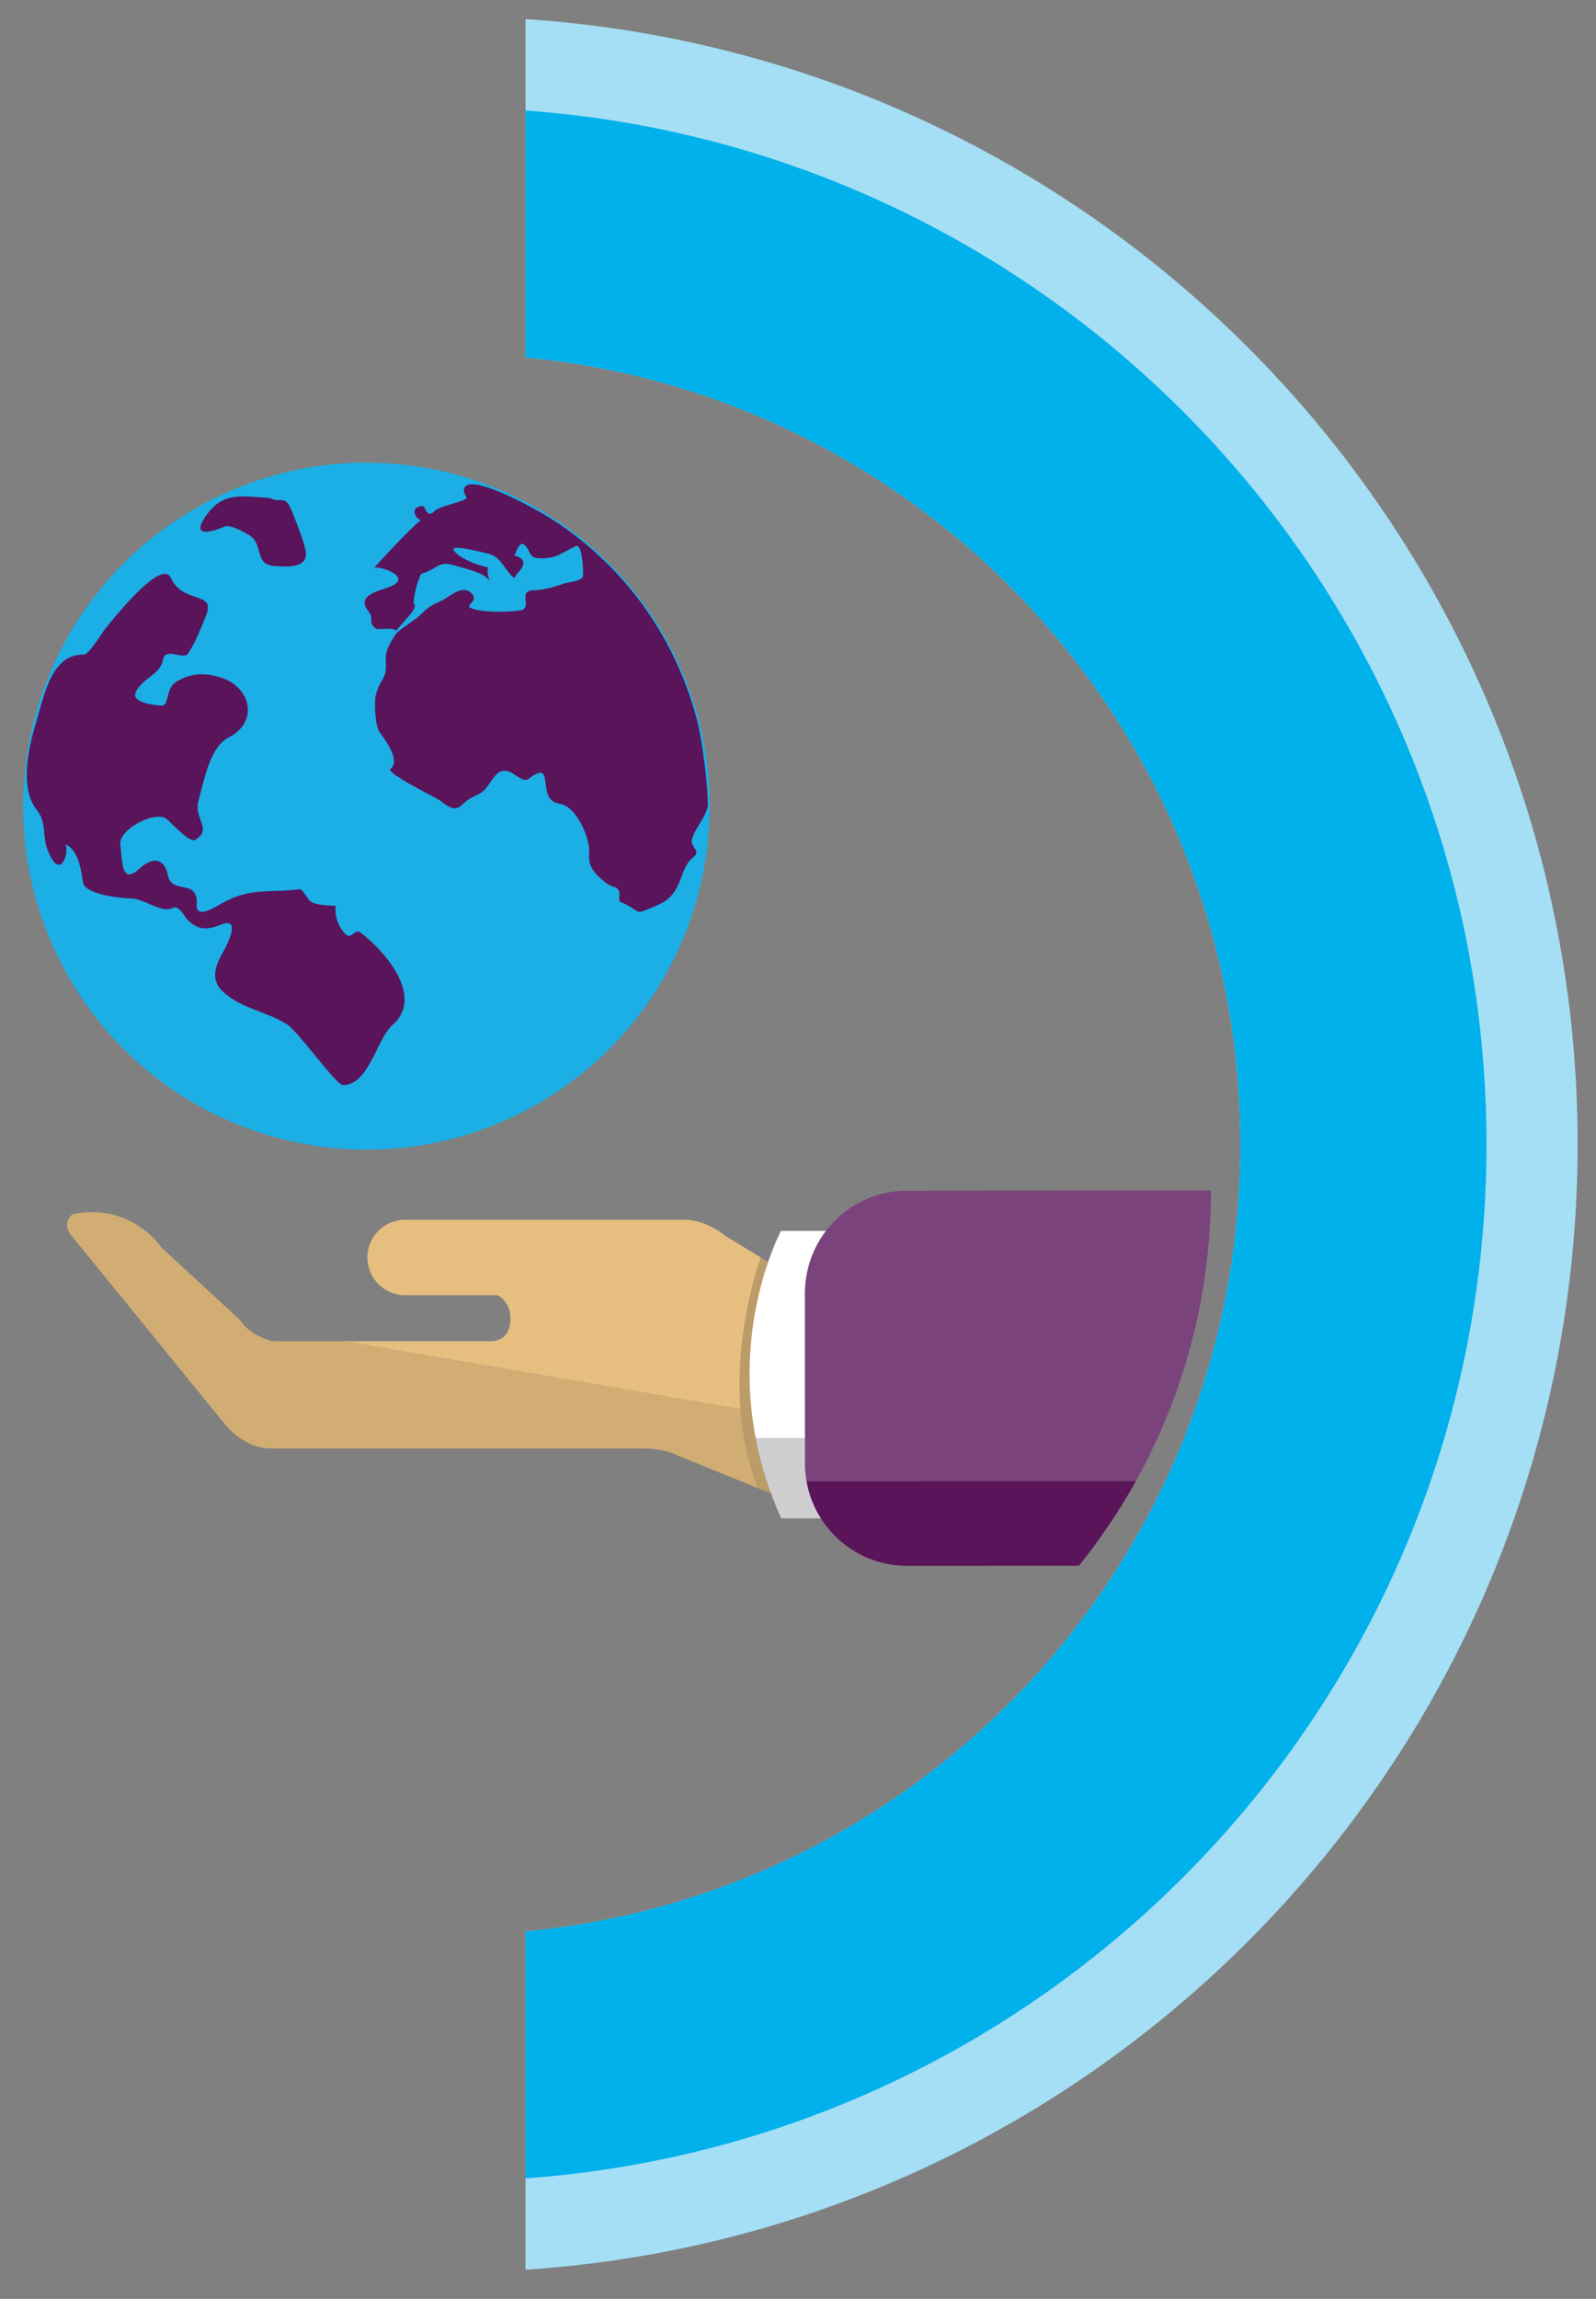 <?xml version="1.0" encoding="utf-8"?>
<!-- Generator: Adobe Illustrator 16.0.4, SVG Export Plug-In . SVG Version: 6.00 Build 0)  -->
<!DOCTYPE svg PUBLIC "-//W3C//DTD SVG 1.1//EN" "http://www.w3.org/Graphics/SVG/1.1/DTD/svg11.dtd">
<svg version="1.1" id="Ebene_1" xmlns="http://www.w3.org/2000/svg" xmlns:xlink="http://www.w3.org/1999/xlink" x="0px" y="0px"
	 width="86.834px" height="125px" viewBox="0 0 86.834 125" enable-background="new 0 0 86.834 125" xml:space="preserve">
<rect x="0" y="0" width="86.834" height="125" fill="#808080" stroke="none"/>
<g>
	<path fill="#A4DFF5" d="M28.594,19.437c21.822,2.062,38.892,20.428,38.892,42.79c0,22.364-17.069,40.727-38.892,42.791v18.396
		c31.965-2.109,57.24-28.687,57.24-61.187c0-32.499-25.275-59.077-57.24-61.187V19.437z"/>
	<path fill="#00B1EB" d="M28.594,19.437c21.822,2.062,38.892,20.428,38.892,42.79c0,22.364-17.069,40.727-38.892,42.791v13.428
		c29.224-2.102,52.282-26.458,52.282-56.218c0-29.761-23.059-54.116-52.282-56.218V19.437z"/>
</g>
<g>
	<path fill="#BB9B67" d="M43.444,77.162l-0.283,4.542l-1.928-0.788c-0.553-1.433-0.838-2.895-0.941-4.296L43.444,77.162z"/>
	<path fill="#D1AD74" d="M3.971,66.01c3.212-0.623,4.798,1.808,4.798,1.808l4.281,3.948c0.601,0.938,1.807,1.159,1.807,1.159h3.863
		l21.572,3.695c0.104,1.401,0.389,2.863,0.941,4.296l-4.326-1.757c-0.871-0.468-2.244-0.399-2.244-0.399l-19.906-0.002
		c-1.472,0.036-2.512-1.306-2.512-1.306L3.839,67.125C3.347,66.414,3.971,66.01,3.971,66.01z"/>
	<path fill="#E6BE80" d="M40.292,76.62L18.72,72.925h7.98c1.16,0,1.07-1.249,1.07-1.249c0-0.938-0.709-1.249-0.709-1.249h-5.02
		c-1.135,0-2.051-0.92-2.051-2.051c0-1.135,0.916-2.054,2.051-2.054h10.436h0.303h4.473c1.203,0,2.229,0.892,2.229,0.892l1.912,1.16
		C40.978,69.594,40.015,72.895,40.292,76.62z"/>
	<path fill="#BB9B67" d="M41.394,68.374l2.502,1.518l-0.451,7.271l-3.152-0.542C40.015,72.895,40.978,69.594,41.394,68.374z"/>
	<g>
		<g>
			<path fill="#FFFFFF" d="M40.815,75.837c-0.068-1.163-0.021-2.242,0.086-3.227c0.387-3.455,1.592-5.681,1.592-5.681l7.561-0.002
				l0.004,5.683v3.222l0.006,2.353h-8.949C40.956,77.373,40.864,76.589,40.815,75.837z"/>
			<path fill="#CECED1" d="M50.063,78.185v4.369l-7.559,0.004c-0.686-1.517-1.127-2.983-1.391-4.373H50.063z"/>
			<path fill="#7B437B" d="M49.351,64.743l16.535-0.011v0.002c0,5.732-1.482,11.115-4.08,15.791H43.878
				c-0.055-0.306-0.082-0.621-0.082-0.939v-0.557l-0.006-8.72c0-0.143,0.014-0.283,0.021-0.42
				C44.026,67.012,46.421,64.745,49.351,64.743z"/>
			<path fill="#5A145A" d="M58.7,85.137l-9.336,0.006c-2.752,0.002-5.037-1.993-5.486-4.617h17.928
				C60.901,82.153,59.86,83.694,58.7,85.137z"/>
		</g>
	</g>
	<g>
		<g>
			<path fill-rule="evenodd" clip-rule="evenodd" fill="#1BAFE6" d="M36.253,34.756c5.016,9.011,1.777,20.382-7.236,25.398
				c-9.014,5.013-20.385,1.773-25.398-7.241c-5.016-9.009-1.773-20.382,7.236-25.396C19.868,22.501,31.239,25.743,36.253,34.756"/>
			<g>
				<path fill="#5A145A" d="M14.678,27.076c0.591,0.321,0.817-0.231,1.192,0.688c0.215,0.529,0.674,1.684,0.763,2.218
					c0.155,0.955-1.126,0.834-1.706,0.794c-1.125-0.074-0.553-1.18-1.374-1.681c-0.257-0.155-1.036-0.586-1.304-0.473
					c-1.015,0.431-1.923,0.549-0.889-0.777C12.224,26.741,13.279,26.995,14.678,27.076"/>
				<path fill="#5A145A" d="M25.249,26.779c0.051,0.091,0.096,0.182,0.137,0.276c-0.037,0.231-1.688,0.478-1.818,0.817
					c-0.436,0.252-0.371-0.376-0.609-0.355c-0.63,0.051-0.435,0.616-0.053,0.79c-0.133-0.062-2.592,2.571-2.59,2.63
					c-0.02-0.31,2.312,0.395,0.912,0.962c-0.629,0.254-1.902,0.446-1.166,1.367c0.313,0.387-0.098,0.584,0.424,0.934
					c0.053,0.036,1.138-0.102,1.062,0.134c0.076-0.24,1.21-1.221,0.995-1.463c-0.152-0.172,0.264-1.634,0.396-1.675
					c0.943-0.284,0.871-0.738,1.848-0.437c0.443,0.138,1.703,0.403,1.865,0.876c-0.199-0.562-0.1-0.79-0.1-0.79
					c-0.387-0.036-1.703-0.522-1.873-0.955c-0.117-0.301,1.65,0.162,1.826,0.2c0.797,0.17,0.947,0.946,1.498,1.367
					c-0.164-0.119,1.154-0.946-0.02-1.254c0.031,0.008,0.246-0.764,0.488-0.613c0.428,0.261,0.229,0.726,0.82,0.762
					c0.934,0.053,1.24-0.27,2.023-0.651c0.4-0.196,0.412,1.429,0.414,1.587c0,0.319-0.861,0.376-1.045,0.442
					c-0.391,0.145-1.17,0.369-1.582,0.363c-1.014-0.019-0.088,0.966-0.77,1.093c-0.564,0.104-2.25,0.14-2.748-0.146
					c-0.268-0.155,0.467-0.356,0.092-0.76c-0.508-0.544-1.188,0.166-1.662,0.384c-0.475,0.216-0.731,0.343-1.095,0.728
					c-0.335,0.351-1.197,0.801-1.413,1.134c-0.268,0.403-0.551,0.866-0.514,1.365c0.074,1.074-0.253,0.9-0.533,1.851
					c-0.114,0.388-0.055,1.724,0.191,2.061c0.248,0.344,1.182,1.548,0.599,1.998c-0.298,0.231,2.53,1.592,2.731,1.755
					c1.049,0.851,0.99,0.119,1.762-0.225c0.801-0.356,0.686-0.539,1.189-1.14c0.734-0.853,1.354,0.522,1.838,0.151
					c1.525-1.17,0.332,1.174,1.67,1.358c0.973,0.148,1.711,2.014,1.615,2.71c-0.09,0.656,0.322,1.129,0.791,1.493
					c0.18,0.163,0.383,0.276,0.617,0.335c0.447,0.179,0.102,0.726,0.291,0.801c1.328,0.56,0.557,0.793,2.053,0.163
					c1.377-0.583,1.131-1.974,1.863-2.541c0.562-0.433-0.156-0.554-0.014-1.05c0.188-0.648,0.754-1.148,0.861-1.822
					c0-0.824-0.24-3.324-0.631-4.776c-0.598-2.235-1.619-4.358-2.988-6.222c-1.365-1.847-3.072-3.432-5.018-4.655
					C29.382,27.819,25.036,25.331,25.249,26.779"/>
				<path fill="#5A145A" d="M9.301,31.425c-0.507-1.136-3.274,2.396-3.579,2.768c-0.148,0.187-0.9,1.412-1.162,1.403
					c-1.729-0.051-2.137,2.137-2.543,3.492c-0.436,1.441-0.996,3.723-0.021,4.944c0.564,0.709,0.283,1.394,0.601,2.199
					c0.745,1.902,1.255-0.206,0.917-0.348c0.76,0.321,0.896,1.393,1,2.093c0.104,0.679,2.095,0.866,2.59,0.875
					c0.797,0.011,1.659,0.845,2.317,0.51c0.323-0.166,0.677,0.568,0.796,0.677c0.626,0.586,1.125,0.507,1.838,0.229
					c1.098-0.427,0.273,1.153,0.119,1.431c-0.445,0.779-0.785,1.568-0.006,2.26c1.021,0.909,2.336,1.034,3.455,1.749
					c0.635,0.408,2.668,3.312,3.049,3.301c1.414-0.036,1.824-2.524,2.681-3.269c1.711-1.493-0.284-3.923-1.738-5.031
					c-0.347-0.265-0.501,0.49-0.881,0.021c-0.378-0.463-0.51-0.875-0.474-1.474c-0.371-0.029-1.117-0.012-1.431-0.289
					c-0.034-0.032-0.391-0.631-0.514-0.616c-1.764,0.221-2.683-0.115-4.277,0.783c-0.278,0.157-1.382,0.876-1.333,0.075
					c0.09-1.495-1.34-0.51-1.573-1.616c-0.188-0.913-0.778-1.053-1.566-0.342c-1.004,0.906-0.904-0.514-1.019-1.325
					c-0.117-0.83,1.891-1.855,2.5-1.407c0.234,0.172,1.264,1.333,1.566,1.153c0.983-0.586-0.1-1.159,0.191-2.163
					c0.318-1.085,0.586-2.878,1.668-3.43c1.58-0.807,1.234-2.719-0.496-3.252c-0.875-0.27-1.705-0.223-2.458,0.299
					c-0.488,0.339-0.325,1.28-0.726,1.244c-0.289-0.025-1.671-0.131-1.41-0.724c0.346-0.783,1.354-0.959,1.486-1.766
					c0.121-0.73,1.105,0.036,1.36-0.342c0.427-0.626,0.702-1.382,0.985-2.078C11.761,32.115,9.95,32.873,9.301,31.425"/>
			</g>
		</g>
	</g>
</g>
</svg>
